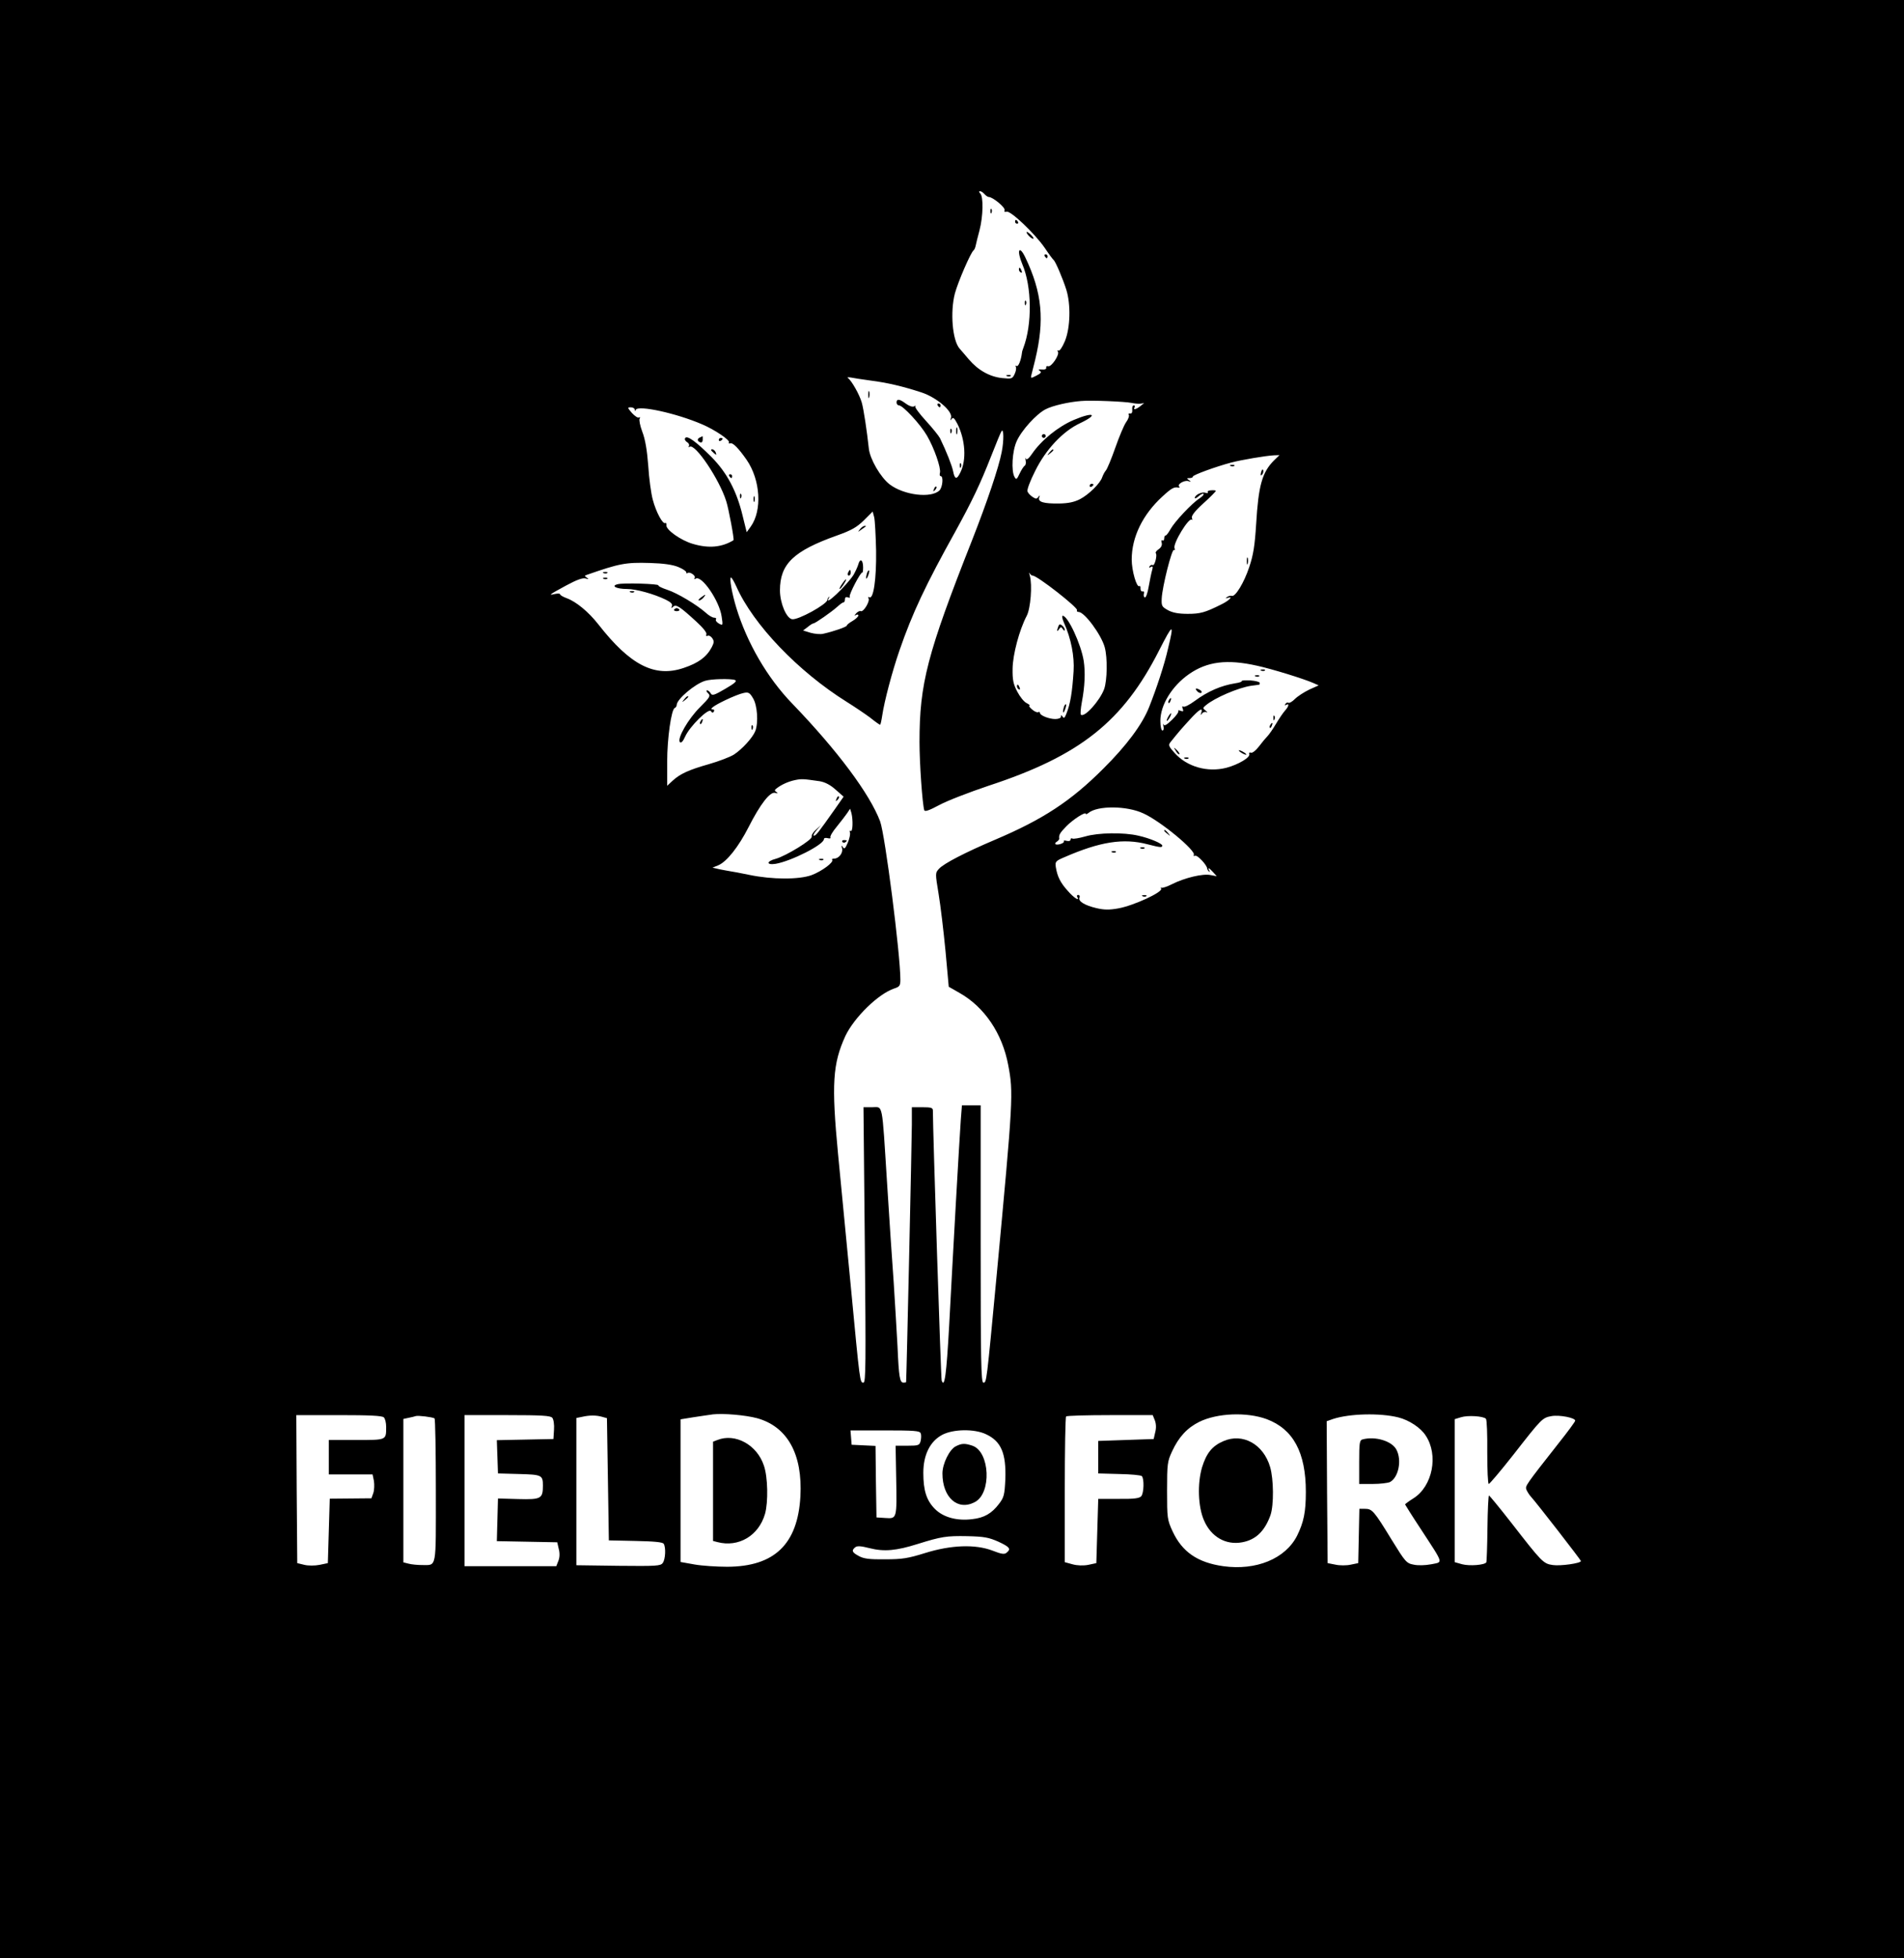 <?xml version="1.0" standalone="no"?>
<!DOCTYPE svg PUBLIC "-//W3C//DTD SVG 20010904//EN"
 "http://www.w3.org/TR/2001/REC-SVG-20010904/DTD/svg10.dtd">
<svg version="1.0" xmlns="http://www.w3.org/2000/svg"
 width="996pt" height="1024pt" viewBox="0 0 996 1024"
 preserveAspectRatio="xMidYMid meet">

<g transform="translate(0,1024) scale(0.1,-0.1)"
fill="#000000" stroke="none">
<path d="M0 5120 l0 -5120 4980 0 4980 0 0 5120 0 5120 -4980 0 -4980 0 0
-5120z m5150 4105 c7 -8 17 -15 22 -15 21 0 88 -55 83 -69 -3 -8 0 -11 10 -8
20 8 149 -115 200 -189 22 -33 43 -61 47 -64 9 -7 47 -95 66 -155 24 -77 21
-199 -7 -268 -14 -33 -28 -54 -34 -50 -6 3 -7 1 -3 -6 10 -16 -35 -82 -51 -76
-7 2 -12 -1 -10 -8 1 -7 -8 -11 -23 -9 -18 1 -21 0 -11 -7 11 -7 7 -13 -17
-25 -29 -15 -31 -15 -27 2 2 9 11 45 20 80 50 208 37 350 -51 535 -33 69 -47
39 -16 -35 50 -117 52 -315 5 -438 -3 -8 -7 -19 -7 -25 -5 -40 -19 -74 -28
-69 -6 4 -8 2 -4 -4 3 -6 1 -23 -6 -37 -12 -26 -15 -27 -66 -22 -65 7 -126 41
-175 99 -20 24 -42 49 -48 56 -37 44 -49 190 -24 287 16 60 83 215 98 226 4 3
9 14 11 25 2 10 11 47 20 80 19 73 21 175 4 192 -8 8 -8 12 -1 12 6 0 16 -7
23 -15z m-596 -975 c87 -11 168 -30 266 -62 79 -26 164 -98 155 -132 -5 -16
-4 -17 3 -7 8 11 14 5 30 -25 42 -84 49 -190 15 -256 -18 -37 -29 -35 -37 7
-6 30 -35 104 -69 174 -7 13 -40 54 -74 91 -34 37 -59 71 -55 75 4 5 1 5 -6 0
-9 -4 -25 1 -43 14 -33 25 -49 27 -49 6 0 -8 6 -15 13 -15 20 0 112 -99 146
-158 38 -65 74 -169 68 -194 -3 -10 -1 -18 4 -18 15 0 10 -57 -6 -74 -43 -43
-186 -26 -261 31 -48 37 -103 132 -109 187 -10 92 -27 206 -37 241 -12 42 -53
114 -72 128 -6 4 0 5 14 3 14 -3 61 -10 104 -16z m1366 -117 c14 -3 34 -5 45
-4 l20 3 -20 -16 c-23 -18 -39 -21 -30 -6 3 6 1 10 -4 10 -6 0 -10 -10 -8 -22
1 -15 -3 -22 -11 -20 -8 1 -11 -2 -7 -8 3 -5 -3 -23 -15 -39 -11 -16 -36 -76
-56 -133 -20 -57 -42 -110 -49 -118 -7 -8 -15 -24 -19 -35 -10 -32 -70 -91
-116 -115 -31 -16 -62 -22 -109 -23 -82 -1 -112 8 -105 31 5 13 4 14 -4 4 -8
-12 -13 -12 -30 -1 -12 8 -24 20 -27 29 -4 8 14 56 40 107 55 112 145 208 235
250 99 47 71 61 -33 17 -82 -35 -170 -106 -219 -178 -17 -25 -28 -33 -32 -24
-3 7 -3 3 -1 -9 3 -12 1 -24 -4 -28 -6 -3 -18 -22 -27 -41 -15 -32 -18 -34
-27 -18 -18 32 -12 135 11 186 25 57 103 143 152 168 37 19 120 38 185 43 53
5 233 -3 265 -10z m-2599 -35 c0 -10 2 -10 5 -1 11 26 213 -18 347 -76 66 -28
147 -83 140 -94 -3 -5 0 -8 8 -5 13 4 44 -28 85 -87 72 -105 82 -264 21 -349
l-21 -29 -22 89 c-31 128 -82 223 -162 304 -82 82 -128 115 -138 99 -4 -6 1
-16 10 -21 9 -5 13 -14 10 -20 -4 -6 -3 -8 4 -4 29 17 155 -170 191 -285 12
-36 43 -201 38 -204 -61 -37 -129 -44 -213 -19 -62 18 -140 73 -138 97 1 9 -2
15 -6 12 -13 -8 -48 57 -65 121 -9 32 -20 113 -24 179 -6 80 -16 139 -31 177
-12 32 -18 63 -14 69 4 7 3 9 -3 6 -6 -4 -22 7 -37 23 -24 28 -25 30 -6 30 11
0 20 -6 21 -12z m1919 -222 c-16 -82 -75 -257 -155 -461 -235 -595 -275 -750
-275 -1055 0 -112 15 -325 25 -357 3 -9 28 0 78 27 40 22 157 67 258 101 479
157 704 336 893 709 73 143 79 144 46 8 -19 -84 -60 -208 -99 -306 -36 -91
-119 -202 -240 -322 -170 -170 -316 -265 -563 -370 -160 -68 -270 -125 -296
-153 -20 -22 -20 -23 -2 -132 10 -60 26 -194 36 -298 l17 -187 56 -32 c131
-74 224 -212 255 -377 28 -146 26 -177 -60 -1096 -54 -573 -53 -565 -70 -565
-12 0 -14 119 -14 725 l0 725 -49 0 -49 0 -6 -77 c-3 -43 -15 -240 -26 -438
-11 -198 -27 -486 -35 -640 -14 -252 -24 -327 -39 -284 -4 10 -46 1308 -46
1412 0 14 -9 17 -55 17 l-55 0 0 -92 c0 -71 -28 -1334 -30 -1345 0 -2 -6 -3
-14 -3 -19 0 -24 29 -31 190 -4 74 -13 225 -20 335 -8 110 -24 346 -35 525
-27 424 -20 390 -77 390 l-46 0 7 -720 c6 -624 5 -720 -7 -720 -19 0 -18 -6
-66 500 -22 228 -52 541 -67 695 -35 367 -28 472 38 617 46 97 172 221 256
249 28 9 32 15 32 46 0 133 -80 758 -106 828 -54 143 -222 369 -459 615 -131
135 -237 318 -293 501 -23 75 -38 159 -28 159 4 0 16 -21 28 -47 88 -199 324
-445 577 -603 40 -25 95 -62 122 -82 26 -21 50 -38 53 -38 2 0 7 21 11 48 11
75 52 230 90 340 68 197 137 343 295 627 85 155 127 242 185 390 26 66 50 125
54 130 12 19 13 -50 1 -109z m1425 -43 c-63 -63 -82 -132 -94 -334 -7 -113
-15 -162 -36 -224 -27 -82 -73 -157 -91 -151 -6 2 -17 0 -25 -6 -11 -8 -10 -8
5 -4 30 10 4 -16 -36 -35 -84 -42 -109 -49 -175 -49 -48 0 -79 6 -103 19 -32
18 -35 22 -33 62 3 61 53 260 64 253 5 -3 6 2 3 10 -9 24 76 163 90 148 4 -3
4 1 1 9 -4 11 14 35 59 76 37 33 66 63 66 66 0 3 -11 4 -24 3 -13 0 -22 -5
-18 -10 3 -5 -2 -6 -12 -3 -18 7 -56 -11 -56 -27 0 -5 9 -1 20 9 11 10 23 16
26 12 3 -3 -6 -13 -21 -23 -41 -26 -131 -123 -152 -161 -10 -18 -21 -33 -25
-33 -5 0 -8 -7 -8 -16 0 -8 -4 -13 -9 -10 -5 4 -7 -2 -4 -13 3 -12 -3 -24 -16
-33 -12 -8 -18 -17 -15 -21 9 -9 -6 -68 -16 -62 -5 3 -12 0 -16 -6 -5 -8 -3
-9 6 -4 10 6 12 2 7 -16 -4 -13 -12 -52 -18 -86 -6 -36 -15 -60 -21 -57 -5 3
-7 12 -4 20 3 8 0 13 -7 11 -7 -1 -11 6 -11 15 1 10 -2 16 -6 13 -14 -9 -40
81 -40 139 0 118 58 236 161 330 48 44 61 51 84 46 6 -1 7 2 3 6 -12 11 28 35
49 28 15 -5 15 -4 3 5 -13 9 -13 11 3 11 9 0 17 3 17 8 0 8 120 52 200 73 52
14 182 36 224 38 l29 1 -28 -27z m-2082 -473 c2 -149 -14 -257 -36 -243 -5 3
-7 1 -4 -5 10 -14 -25 -73 -40 -68 -6 3 -17 -3 -25 -12 -9 -11 -10 -14 0 -8 6
4 12 3 12 -3 0 -5 -13 -18 -30 -28 -16 -9 -30 -20 -30 -24 0 -7 -69 -31 -123
-43 -15 -4 -45 -1 -67 5 l-39 12 24 18 c13 11 26 19 30 19 9 0 95 60 125 87
14 13 28 23 32 23 5 0 8 7 8 16 0 10 5 14 16 10 8 -3 12 -2 9 4 -6 9 59 133
66 126 2 -2 4 10 4 27 0 40 -16 50 -25 16 -4 -14 -16 -39 -25 -55 -36 -56
-159 -173 -129 -121 4 6 4 9 0 5 -4 -3 -8 -10 -8 -15 -2 -23 -154 -107 -185
-101 -30 6 -63 85 -63 151 0 138 71 206 299 287 76 27 103 43 140 79 l46 46 8
-30 c4 -16 8 -95 10 -175z m-1035 -85 c23 -9 42 -22 42 -28 0 -6 3 -7 6 -4 11
10 45 -13 38 -25 -5 -7 -2 -8 5 -4 31 20 124 -115 136 -198 7 -47 7 -48 -14
-37 -12 7 -19 16 -16 22 4 5 -1 9 -9 9 -9 0 -28 11 -43 25 -47 42 -150 104
-203 121 -27 9 -48 19 -46 23 5 8 -182 14 -213 6 -37 -9 -7 -25 49 -25 48 0
141 -26 203 -56 26 -13 36 -23 32 -33 -5 -13 -4 -13 6 -4 15 15 36 1 122 -78
34 -31 56 -58 52 -66 -3 -8 0 -11 6 -8 6 4 16 -1 24 -11 11 -16 11 -23 -1 -47
-27 -52 -70 -84 -148 -110 -151 -51 -279 14 -446 228 -51 65 -116 119 -166
137 -19 7 -34 16 -34 20 0 5 -12 5 -27 2 -38 -9 -30 -4 60 45 54 29 84 40 100
36 17 -5 19 -4 7 4 -13 9 -13 11 0 15 169 59 203 66 330 62 71 -2 119 -9 148
-21z m1854 -45 c24 0 240 -169 232 -181 -3 -5 1 -9 8 -9 31 0 119 -119 137
-185 15 -55 13 -172 -3 -218 -23 -62 -104 -152 -122 -134 -3 3 -1 31 5 64 16
84 19 158 10 217 -14 88 -83 236 -110 236 -5 0 -2 -17 7 -37 37 -82 55 -176
50 -253 -7 -110 -17 -172 -38 -223 -8 -21 -13 -25 -19 -15 -7 10 -9 10 -9 1 0
-8 -13 -13 -30 -13 -33 0 -80 19 -80 32 0 5 -4 7 -9 4 -5 -3 -20 3 -32 14 -13
11 -19 20 -14 20 6 0 -1 6 -14 13 -14 6 -36 34 -50 61 -21 40 -25 63 -24 120
1 73 35 202 74 276 20 38 30 161 16 210 -4 14 -4 19 -1 13 3 -7 10 -13 16 -13z
m1173 -471 c78 -17 244 -68 296 -91 l27 -12 -49 -22 c-27 -13 -61 -35 -75 -49
-14 -14 -29 -23 -34 -20 -5 3 -12 0 -16 -6 -4 -8 -3 -9 4 -5 18 11 14 -8 -6
-30 -10 -11 -31 -42 -47 -69 -16 -27 -37 -57 -45 -65 -9 -9 -29 -33 -44 -53
-16 -21 -35 -36 -42 -33 -7 3 -11 0 -9 -7 7 -17 -56 -55 -120 -72 -99 -25
-205 5 -270 77 -31 34 -34 42 -23 56 44 55 58 71 102 119 50 55 70 66 60 36
-5 -14 -4 -15 4 -4 5 7 16 10 23 7 8 -4 6 -1 -3 7 -17 13 -17 15 0 29 46 39
170 92 237 102 22 3 41 5 43 6 1 0 2 4 2 9 0 5 -22 11 -49 13 -27 1 -47 0 -45
-3 2 -4 -13 -9 -34 -12 -75 -12 -144 -42 -213 -93 -27 -20 -53 -33 -59 -29 -6
4 -7 -1 -3 -11 5 -14 3 -16 -11 -11 -9 4 -15 3 -12 -1 3 -5 -12 -26 -33 -46
-28 -27 -40 -34 -45 -24 -3 7 -3 3 0 -9 3 -13 1 -23 -5 -23 -6 0 -11 21 -11
50 0 84 61 183 150 245 95 66 199 79 355 44z m-2730 -75 c12 -5 -1 -17 -51
-46 -58 -34 -69 -37 -76 -24 -5 9 -14 16 -19 16 -6 0 -4 -7 5 -15 14 -14 10
-21 -42 -73 -62 -61 -122 -166 -105 -183 6 -6 16 4 27 29 24 54 124 152 135
133 6 -9 11 -10 15 -2 4 6 2 11 -4 11 -23 0 2 19 65 49 35 17 78 34 94 37 26
6 33 2 50 -27 23 -37 29 -128 12 -172 -14 -35 -69 -95 -112 -123 -21 -13 -79
-35 -131 -50 -106 -30 -151 -51 -190 -87 l-28 -26 0 124 c0 125 22 277 40 283
5 2 10 9 10 16 0 29 95 110 149 126 32 10 134 12 156 4z m442 -529 c29 -5 56
-19 84 -44 l42 -37 -44 -63 c-91 -129 -101 -141 -111 -141 -6 0 -1 12 13 28
l24 27 -27 -24 c-15 -13 -24 -29 -22 -36 6 -15 -134 -101 -188 -116 -50 -13
-50 -34 0 -26 81 14 252 100 252 129 0 6 9 8 20 5 11 -3 17 -1 14 4 -3 6 12
31 33 56 21 26 45 57 54 70 l16 24 7 -23 c9 -37 7 -100 -4 -93 -5 3 -7 0 -4
-8 3 -8 -2 -32 -11 -53 -13 -31 -18 -36 -26 -24 -8 12 -9 10 -4 -6 6 -24 -17
-54 -42 -54 -9 0 -13 -3 -10 -6 11 -12 -54 -60 -107 -80 -65 -24 -206 -24
-326 1 -47 10 -92 18 -100 19 -8 1 -32 6 -54 10 l-39 9 30 12 c45 19 106 96
159 200 61 120 112 186 139 179 14 -4 16 -3 7 4 -11 7 -11 11 0 19 25 20 63
37 98 44 34 7 43 6 127 -6z m1693 -168 c90 -40 278 -196 265 -218 -4 -5 0 -6
7 -4 12 5 62 -49 63 -67 0 -3 4 -10 9 -15 5 -5 6 -3 2 5 -11 19 -1 14 20 -9
l19 -21 -32 6 c-39 9 -136 -14 -203 -48 -27 -14 -52 -21 -56 -18 -4 4 -4 2 0
-5 10 -18 -145 -89 -223 -103 -49 -9 -76 -8 -115 1 -63 15 -97 36 -89 55 3 8
0 14 -7 14 -6 0 -8 -4 -5 -10 16 -26 -17 -6 -49 31 -39 43 -55 75 -63 125 -4
28 -1 32 44 51 188 82 310 101 436 68 66 -17 77 -18 77 -7 0 11 -66 39 -125
52 -76 18 -211 16 -278 -4 -32 -9 -62 -14 -67 -11 -6 3 -10 1 -10 -6 0 -6 -8
-9 -20 -6 -11 3 -18 2 -15 -3 5 -9 -36 -22 -44 -14 -3 3 0 9 8 13 7 5 12 11
12 15 -3 20 3 30 37 65 35 36 102 79 102 65 0 -4 6 -1 14 5 47 39 200 38 286
-2z m-2020 -3163 c159 -44 239 -188 227 -409 -14 -250 -136 -367 -382 -368
-55 0 -133 5 -172 12 l-73 13 0 373 0 373 68 11 c37 6 83 12 102 15 55 6 170
-4 230 -20z m2666 -5 c139 -52 205 -174 205 -380 0 -106 -11 -159 -46 -230
-61 -120 -214 -183 -386 -159 -135 19 -215 75 -265 182 -28 61 -29 69 -29 213
0 141 2 153 26 205 35 76 80 124 143 155 94 46 248 52 352 14z m689 9 c56 -14
117 -54 143 -95 68 -102 36 -265 -64 -328 -24 -15 -44 -30 -44 -32 0 -1 38
-62 85 -133 120 -184 114 -167 52 -180 -32 -6 -69 -7 -92 -2 -38 7 -44 15
-115 130 -93 152 -102 162 -140 162 l-29 0 -3 -142 -3 -142 -39 -8 c-22 -5
-58 -5 -80 0 l-41 8 -3 371 -2 371 34 12 c86 28 245 32 341 8z m-5307 0 c7 -7
12 -29 12 -49 0 -71 3 -69 -156 -69 l-144 0 0 -90 0 -90 115 0 114 0 7 -34 c3
-19 2 -48 -3 -63 l-10 -28 -109 -1 -109 -1 -5 -169 -5 -168 -43 -9 c-25 -5
-60 -5 -80 0 l-37 9 -3 387 -2 387 223 0 c160 0 226 -3 235 -12z m265 -5 c4
-2 7 -173 7 -379 0 -419 6 -387 -74 -388 -22 0 -53 3 -68 7 l-28 7 0 375 0
375 28 6 c15 3 32 7 37 9 11 4 86 -5 98 -12z m616 3 c7 -8 11 -36 9 -63 l-3
-48 -148 -3 -148 -3 3 -87 3 -87 110 -3 c119 -3 125 -6 125 -60 0 -69 -9 -74
-128 -71 l-107 3 -3 -112 -3 -111 158 -3 158 -3 8 -35 c6 -22 5 -45 -2 -62
l-11 -28 -240 0 -240 0 0 395 0 395 224 0 c181 0 226 -3 235 -14z m261 5 l25
-7 5 -319 5 -320 140 -3 c96 -2 142 -6 147 -15 12 -19 9 -81 -5 -100 -11 -16
-34 -17 -232 -15 l-220 3 0 385 0 385 30 6 c39 9 74 9 105 0z m2891 -18 c7
-18 8 -41 2 -63 l-8 -35 -145 -5 -145 -5 0 -85 0 -85 110 -3 c60 -1 113 -6
118 -11 13 -13 11 -89 -3 -105 -9 -11 -37 -15 -118 -14 l-107 0 -5 -168 -5
-168 -42 -9 c-26 -5 -58 -4 -83 3 l-40 11 0 378 c0 208 3 381 7 384 3 4 107 7
230 7 l223 0 11 -27z m1732 8 c5 -5 8 -84 7 -175 0 -91 3 -166 8 -166 4 0 62
68 128 152 150 192 152 194 201 203 42 7 123 -9 123 -24 0 -5 -39 -58 -86
-117 -174 -221 -175 -224 -170 -242 4 -10 14 -27 24 -38 28 -30 262 -332 262
-337 0 -12 -108 -27 -147 -21 -50 7 -57 15 -218 222 -60 77 -113 141 -116 142
-3 0 -7 -77 -8 -172 -1 -94 -4 -175 -6 -178 -9 -14 -87 -20 -126 -10 l-39 11
0 374 0 374 33 10 c35 11 116 6 130 -8z m-2957 -76 c4 -8 3 -26 0 -40 -6 -23
-11 -25 -69 -25 l-62 0 3 -167 c4 -216 4 -215 -56 -211 l-47 3 -3 187 -2 187
-63 3 -62 3 -3 38 -3 37 181 0 c151 0 182 -2 186 -15z m340 -4 c81 -37 108
-100 103 -238 -4 -80 -7 -93 -33 -127 -38 -50 -77 -73 -140 -80 -79 -10 -151
9 -195 53 -44 44 -61 96 -61 189 0 94 35 165 99 199 57 30 166 32 227 4z m67
-563 c60 -28 67 -38 42 -58 -11 -9 -26 -7 -72 11 -91 35 -218 30 -353 -12 -90
-28 -120 -33 -210 -33 -82 -1 -112 3 -137 17 -36 19 -40 29 -19 46 10 8 29 7
76 -5 75 -19 139 -13 250 22 125 39 151 43 260 41 90 -2 113 -7 163 -29z"/>
<path d="M5181 9134 c0 -11 3 -14 6 -6 3 7 2 16 -1 19 -3 4 -6 -2 -5 -13z"/>
<path d="M5310 9080 c0 -5 5 -10 11 -10 5 0 7 5 4 10 -3 6 -8 10 -11 10 -2 0
-4 -4 -4 -10z"/>
<path d="M5370 9026 c0 -11 30 -39 36 -34 2 3 -5 13 -16 23 -11 10 -20 15 -20
11z"/>
<path d="M5465 8900 c3 -5 8 -10 11 -10 2 0 4 5 4 10 0 6 -5 10 -11 10 -5 0
-7 -4 -4 -10z"/>
<path d="M5330 8831 c0 -6 4 -13 10 -16 6 -3 7 1 4 9 -7 18 -14 21 -14 7z"/>
<path d="M5361 8654 c0 -11 3 -14 6 -6 3 7 2 16 -1 19 -3 4 -6 -2 -5 -13z"/>
<path d="M5268 8273 c7 -3 16 -2 19 1 4 3 -2 6 -13 5 -11 0 -14 -3 -6 -6z"/>
<path d="M4542 8175 c0 -16 2 -22 5 -12 2 9 2 23 0 30 -3 6 -5 -1 -5 -18z"/>
<path d="M4905 8120 c3 -5 8 -10 11 -10 2 0 4 5 4 10 0 6 -5 10 -11 10 -5 0
-7 -4 -4 -10z"/>
<path d="M5002 7985 c0 -16 2 -22 5 -12 2 9 2 23 0 30 -3 6 -5 -1 -5 -18z"/>
<path d="M4971 7984 c0 -11 3 -14 6 -6 3 7 2 16 -1 19 -3 4 -6 -2 -5 -13z"/>
<path d="M5021 7804 c0 -11 3 -14 6 -6 3 7 2 16 -1 19 -3 4 -6 -2 -5 -13z"/>
<path d="M4886 7683 c-6 -14 -5 -15 5 -6 7 7 10 15 7 18 -3 3 -9 -2 -12 -12z"/>
<path d="M5450 7960 c0 -5 5 -10 10 -10 6 0 10 5 10 10 0 6 -4 10 -10 10 -5 0
-10 -4 -10 -10z"/>
<path d="M5489 7873 c-13 -16 -12 -17 4 -4 9 7 17 15 17 17 0 8 -8 3 -21 -13z"/>
<path d="M5700 7699 c0 -5 5 -7 10 -4 6 3 10 8 10 11 0 2 -4 4 -10 4 -5 0 -10
-5 -10 -11z"/>
<path d="M3663 7953 c-17 -6 -17 -20 0 -26 8 -3 13 3 13 14 0 11 0 19 -1 18 0
0 -6 -3 -12 -6z"/>
<path d="M3760 7939 c0 -5 5 -7 10 -4 6 3 10 8 10 11 0 2 -4 4 -10 4 -5 0 -10
-5 -10 -11z"/>
<path d="M3720 7886 c0 -2 7 -9 15 -16 13 -11 14 -10 9 4 -5 14 -24 23 -24 12z"/>
<path d="M3815 7750 c3 -5 8 -10 11 -10 2 0 4 5 4 10 0 6 -5 10 -11 10 -5 0
-7 -4 -4 -10z"/>
<path d="M3871 7644 c0 -11 3 -14 6 -6 3 7 2 16 -1 19 -3 4 -6 -2 -5 -13z"/>
<path d="M3942 7630 c0 -14 2 -19 5 -12 2 6 2 18 0 25 -3 6 -5 1 -5 -13z"/>
<path d="M6438 7803 c7 -3 16 -2 19 1 4 3 -2 6 -13 5 -11 0 -14 -3 -6 -6z"/>
<path d="M6597 7771 c-4 -17 -3 -21 5 -13 5 5 8 16 6 23 -3 8 -7 3 -11 -10z"/>
<path d="M6522 7305 c0 -16 2 -22 5 -12 2 9 2 23 0 30 -3 6 -5 -1 -5 -18z"/>
<path d="M4499 7473 c-13 -17 -13 -17 6 -3 11 8 22 16 24 17 2 2 0 3 -6 3 -6
0 -17 -8 -24 -17z"/>
<path d="M4436 7245 c-3 -8 -1 -15 4 -15 6 0 10 7 10 15 0 8 -2 15 -4 15 -2 0
-6 -7 -10 -15z"/>
<path d="M4536 7245 c-3 -9 -6 -22 -5 -28 0 -7 5 -1 10 12 5 13 8 26 5 28 -2
2 -6 -3 -10 -12z"/>
<path d="M4413 7198 c-15 -20 -25 -38 -20 -38 3 0 12 11 21 25 17 26 16 35 -1
13z"/>
<path d="M3158 7243 c7 -3 16 -2 19 1 4 3 -2 6 -13 5 -11 0 -14 -3 -6 -6z"/>
<path d="M3158 7213 c7 -3 16 -2 19 1 4 3 -2 6 -13 5 -11 0 -14 -3 -6 -6z"/>
<path d="M3298 7143 c7 -3 16 -2 19 1 4 3 -2 6 -13 5 -11 0 -14 -3 -6 -6z"/>
<path d="M3666 7115 c-11 -8 -15 -15 -9 -15 6 0 16 7 23 15 16 19 11 19 -14 0z"/>
<path d="M3526 7052 c-2 -4 4 -8 14 -8 10 0 16 4 14 8 -3 4 -9 8 -14 8 -5 0
-11 -4 -14 -8z"/>
<path d="M5536 6964 c-9 -24 -7 -31 4 -14 9 13 11 13 20 0 5 -8 10 -10 10 -4
0 6 -6 17 -14 23 -11 9 -15 8 -20 -5z"/>
<path d="M5320 6651 c0 -6 4 -13 10 -16 6 -3 7 1 4 9 -7 18 -14 21 -14 7z"/>
<path d="M5566 6545 c-3 -9 -6 -22 -5 -28 0 -7 5 -1 10 12 5 13 8 26 5 28 -2
2 -6 -3 -10 -12z"/>
<path d="M6598 6733 c7 -3 16 -2 19 1 4 3 -2 6 -13 5 -11 0 -14 -3 -6 -6z"/>
<path d="M6568 6703 c7 -3 16 -2 19 1 4 3 -2 6 -13 5 -11 0 -14 -3 -6 -6z"/>
<path d="M6262 6626 c7 -8 17 -12 22 -9 4 3 2 9 -5 14 -22 13 -31 11 -17 -5z"/>
<path d="M6115 6579 c-4 -6 -5 -12 -2 -15 2 -3 7 2 10 11 7 17 1 20 -8 4z"/>
<path d="M6110 6490 c-6 -11 -8 -20 -6 -20 3 0 10 9 16 20 6 11 8 20 6 20 -3
0 -10 -9 -16 -20z"/>
<path d="M6661 6484 c0 -11 3 -14 6 -6 3 7 2 16 -1 19 -3 4 -6 -2 -5 -13z"/>
<path d="M6645 6449 c-4 -6 -5 -12 -2 -15 2 -3 7 2 10 11 7 17 1 20 -8 4z"/>
<path d="M6151 6313 c7 -12 15 -20 18 -17 3 2 -3 12 -13 22 -17 16 -18 16 -5
-5z"/>
<path d="M6480 6316 c0 -3 9 -10 20 -16 11 -6 20 -8 20 -6 0 3 -9 10 -20 16
-11 6 -20 8 -20 6z"/>
<path d="M6198 6273 c7 -3 16 -2 19 1 4 3 -2 6 -13 5 -11 0 -14 -3 -6 -6z"/>
<path d="M3579 6583 c-13 -16 -12 -17 4 -4 9 7 17 15 17 17 0 8 -8 3 -21 -13z"/>
<path d="M3665 6469 c-4 -6 -5 -12 -2 -15 2 -3 7 2 10 11 7 17 1 20 -8 4z"/>
<path d="M3931 6434 c0 -11 3 -14 6 -6 3 7 2 16 -1 19 -3 4 -6 -2 -5 -13z"/>
<path d="M4376 6063 c-6 -14 -5 -15 5 -6 7 7 10 15 7 18 -3 3 -9 -2 -12 -12z"/>
<path d="M4406 5838 c3 -5 10 -6 15 -3 13 9 11 12 -6 12 -8 0 -12 -4 -9 -9z"/>
<path d="M4288 5743 c7 -3 16 -2 19 1 4 3 -2 6 -13 5 -11 0 -14 -3 -6 -6z"/>
<path d="M6090 5896 c0 -2 8 -10 18 -17 15 -13 16 -12 3 4 -13 16 -21 21 -21
13z"/>
<path d="M5968 5803 c7 -3 16 -2 19 1 4 3 -2 6 -13 5 -11 0 -14 -3 -6 -6z"/>
<path d="M5818 5783 c7 -3 16 -2 19 1 4 3 -2 6 -13 5 -11 0 -14 -3 -6 -6z"/>
<path d="M5978 5553 c7 -3 16 -2 19 1 4 3 -2 6 -13 5 -11 0 -14 -3 -6 -6z"/>
<path d="M3753 2710 l-23 -9 0 -260 0 -259 23 -6 c110 -29 216 33 249 148 17
61 15 192 -6 252 -36 109 -150 171 -243 134z"/>
<path d="M6400 2704 c-59 -25 -89 -63 -112 -137 -25 -85 -21 -206 10 -277 37
-87 115 -131 200 -115 71 13 118 58 148 142 18 52 17 188 -2 252 -35 119 -143
179 -244 135z"/>
<path d="M7128 2713 c-16 -4 -18 -18 -18 -119 l0 -114 71 0 c39 0 79 5 90 10
45 24 63 114 34 169 -23 45 -110 72 -177 54z"/>
<path d="M5000 2677 c-33 -16 -70 -91 -70 -142 0 -126 80 -197 169 -150 89 45
80 263 -12 295 -39 13 -56 13 -87 -3z"/>
</g>
</svg>

